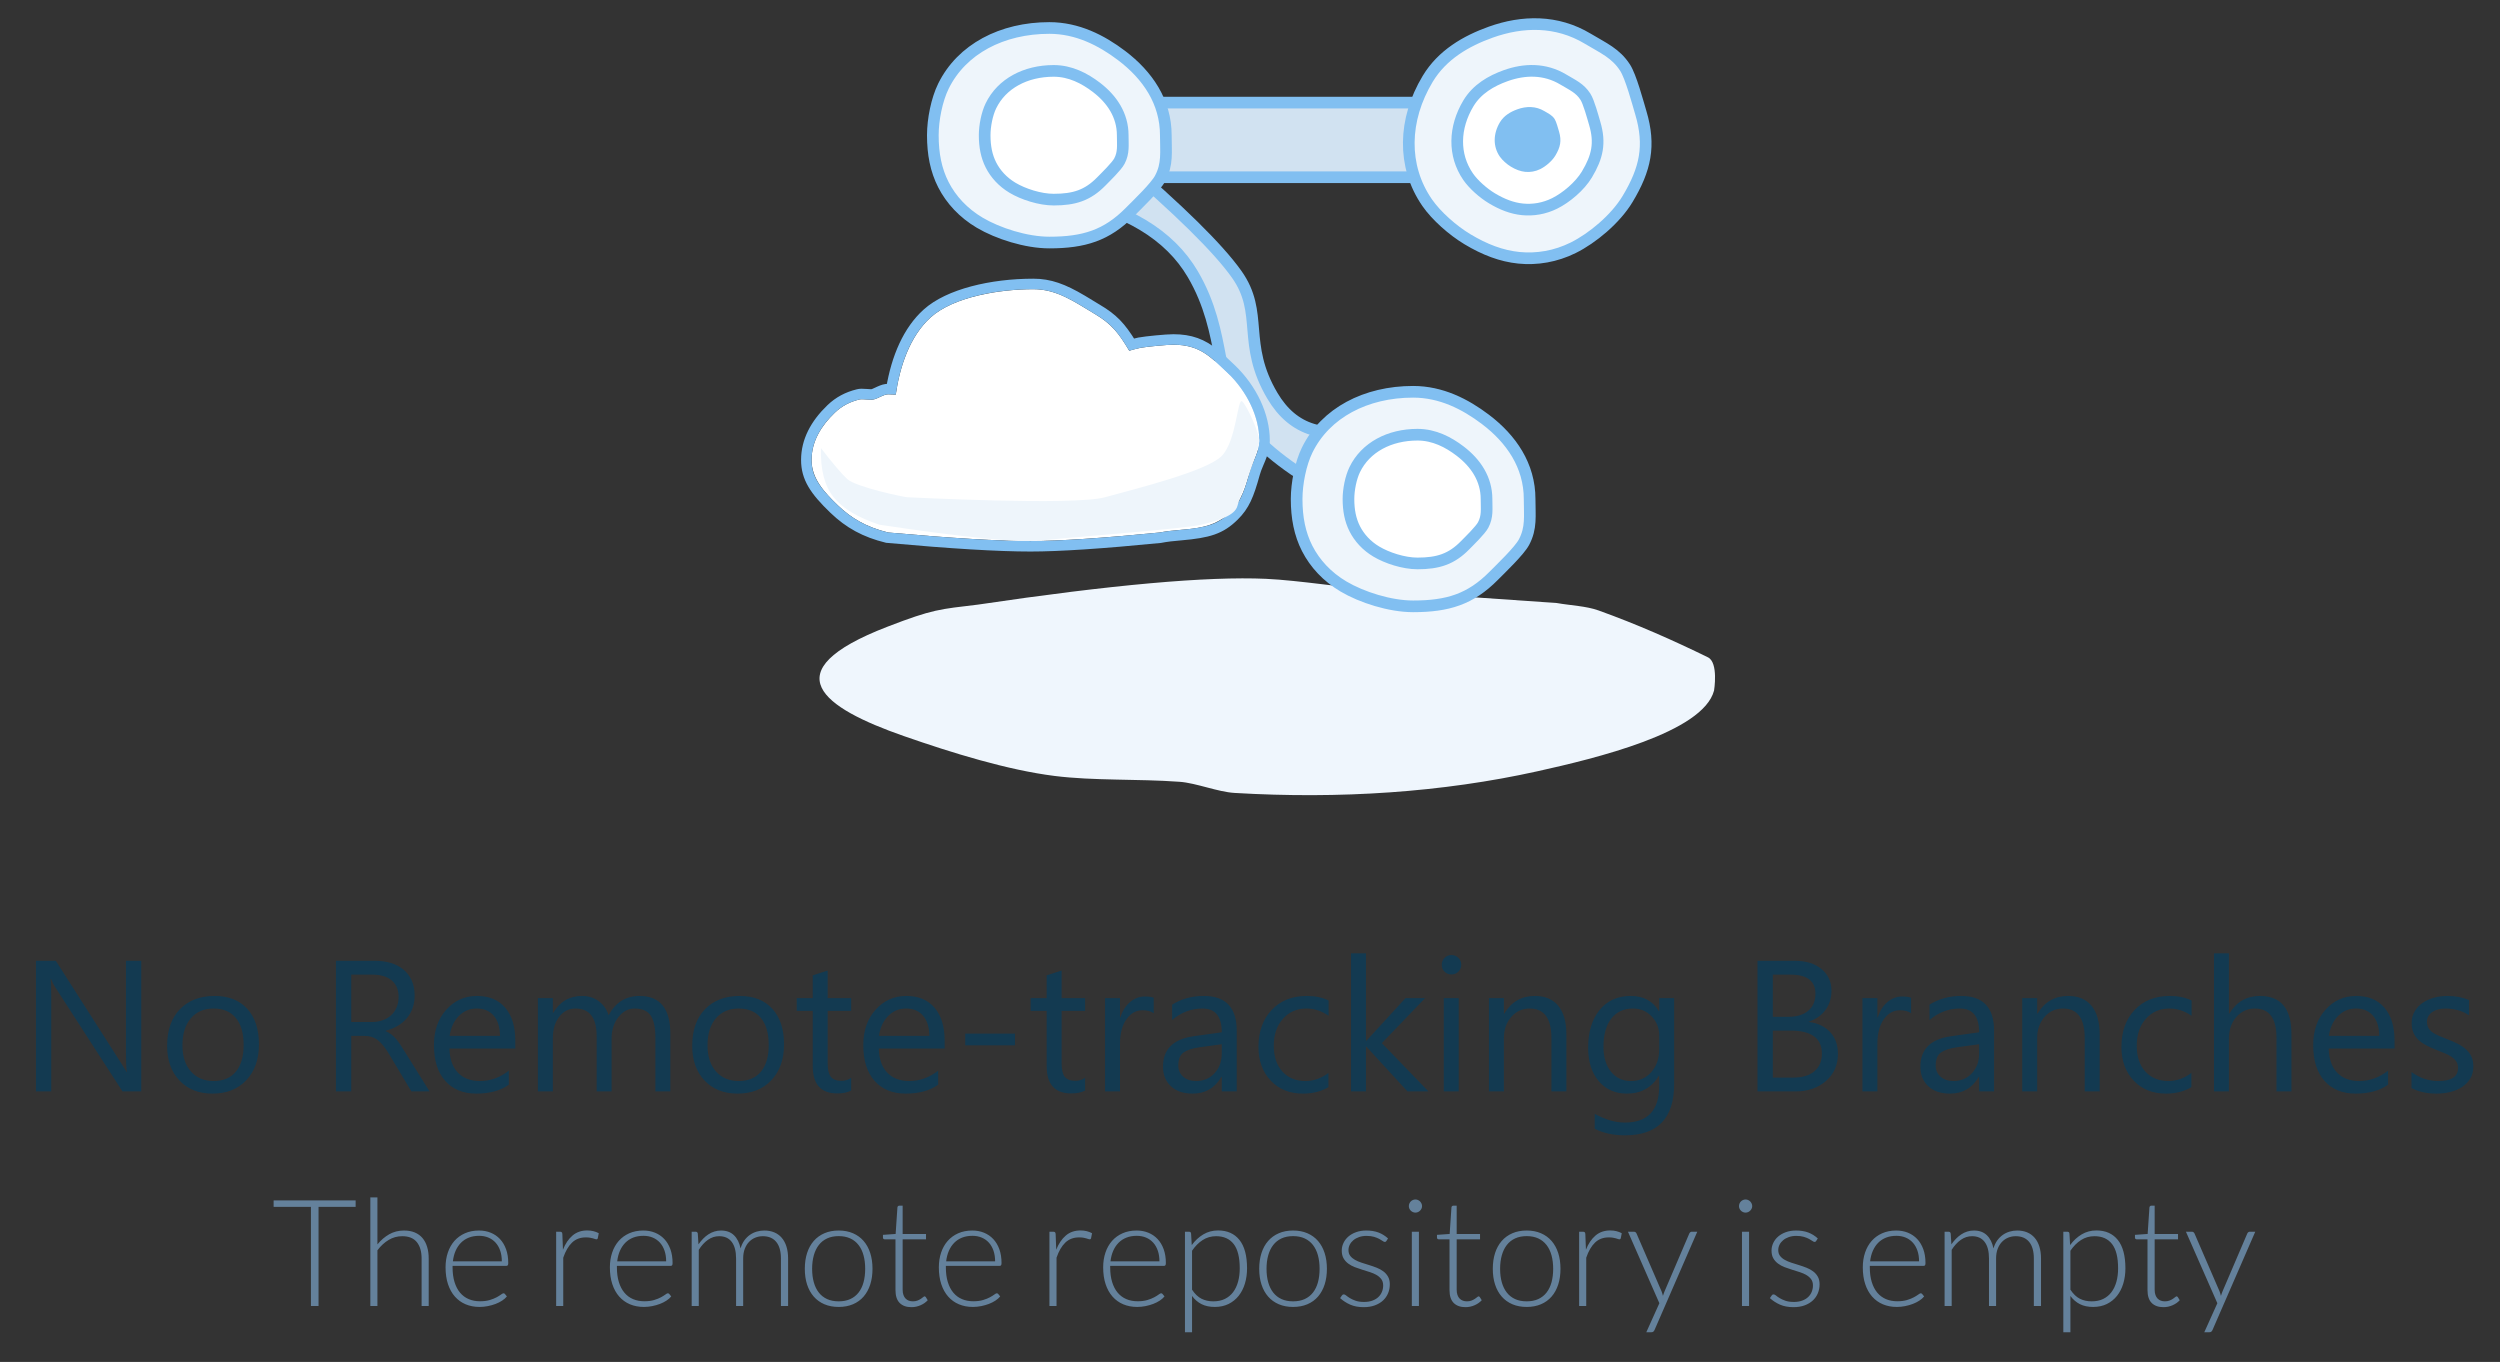 <svg xmlns="http://www.w3.org/2000/svg" width="268" height="146" viewBox="0 0 268 146" xmlns:xlink="http://www.w3.org/1999/xlink">
  <rect x="0" y="0" width="268" height="146" fill="#333333" stroke="none"/>
  <defs>
    <path id="a" d="M8.221,11.271 C8.472,11.271 8.683,11.28 9.026,11.302 C9.447,8.349 10.52,5.042 12.772,3.019 C15.25,0.777 20.294,0 23.771,0 C26.312,0 28.196,1.363 30.311,2.625 C32.203,3.741 32.945,4.74 34.055,6.599 C34.441,6.476 34.832,6.375 35.231,6.292 C35.943,6.159 38.087,5.953 38.774,5.953 C41.549,5.953 42.691,7.152 44.637,9.002 C46.585,10.891 48,13.556 48,16.246 C48,17.468 47.303,18.381 46.964,19.607 C46.558,21.075 46.111,22.686 44.907,23.885 C42.697,26.085 39.968,25.554 37.316,26.085 C31.134,26.695 26.516,27 23.463,27 C20.05,27 14.97,26.695 8.22,26.085 C5.833,25.501 4.229,24.531 2.81,23.169 C1.372,21.789 0,20.308 0,18.312 C0,16.316 1.04,14.633 2.478,13.252 C3.256,12.505 4.12,12.072 5.118,11.826 C5.489,11.735 6.229,11.903 6.63,11.826 C7.119,11.733 7.713,11.271 8.221,11.271 Z"/>
  </defs>
  <g fill="none" fill-rule="evenodd">
    <rect width="268" height="146"/>
    <g transform="translate(2 -4)">
      <g transform="translate(0 99)">
        <path fill="#133A51" d="M13.143,22 L11.131,22 L3.924,10.838 C3.742,10.558 3.592,10.265 3.475,9.959 L3.416,9.959 C3.468,10.258 3.494,10.9 3.494,11.883 L3.494,22 L1.854,22 L1.854,7.996 L3.982,7.996 L10.994,18.982 C11.287,19.438 11.476,19.751 11.561,19.92 L11.6,19.92 C11.535,19.516 11.502,18.829 11.502,17.859 L11.502,7.996 L13.143,7.996 L13.143,22 Z M20.779,22.234 C19.301,22.234 18.121,21.767 17.239,20.833 C16.357,19.899 15.916,18.66 15.916,17.117 C15.916,15.437 16.375,14.126 17.293,13.182 C18.211,12.238 19.451,11.766 21.014,11.766 C22.505,11.766 23.668,12.225 24.505,13.143 C25.341,14.061 25.76,15.333 25.76,16.961 C25.76,18.556 25.309,19.834 24.407,20.794 C23.506,21.754 22.296,22.234 20.779,22.234 Z M20.896,13.113 C19.868,13.113 19.054,13.463 18.455,14.163 C17.856,14.863 17.557,15.828 17.557,17.059 C17.557,18.243 17.859,19.178 18.465,19.861 C19.07,20.545 19.881,20.887 20.896,20.887 C21.932,20.887 22.728,20.551 23.284,19.881 C23.841,19.21 24.119,18.257 24.119,17.02 C24.119,15.77 23.841,14.806 23.284,14.129 C22.728,13.452 21.932,13.113 20.896,13.113 Z M44.051,22 L42.098,22 L39.754,18.074 C39.539,17.71 39.331,17.399 39.129,17.142 C38.927,16.884 38.72,16.674 38.509,16.512 C38.297,16.349 38.069,16.23 37.825,16.155 C37.581,16.08 37.306,16.043 37,16.043 L35.652,16.043 L35.652,22 L34.012,22 L34.012,7.996 L38.191,7.996 C38.803,7.996 39.368,8.073 39.886,8.226 C40.403,8.379 40.853,8.611 41.233,8.924 C41.614,9.236 41.912,9.625 42.127,10.091 C42.342,10.556 42.449,11.102 42.449,11.727 C42.449,12.215 42.376,12.662 42.229,13.069 C42.083,13.476 41.875,13.839 41.604,14.158 C41.334,14.477 41.009,14.749 40.628,14.974 C40.247,15.198 39.819,15.372 39.344,15.496 L39.344,15.535 C39.578,15.639 39.782,15.758 39.954,15.892 C40.127,16.025 40.291,16.183 40.447,16.365 C40.604,16.548 40.758,16.754 40.911,16.985 C41.064,17.216 41.235,17.485 41.424,17.791 L44.051,22 Z M35.652,9.48 L35.652,14.559 L37.879,14.559 C38.289,14.559 38.668,14.497 39.017,14.373 C39.365,14.249 39.666,14.072 39.92,13.841 C40.174,13.61 40.372,13.326 40.516,12.991 C40.659,12.656 40.73,12.28 40.73,11.863 C40.73,11.115 40.488,10.53 40.003,10.11 C39.518,9.69 38.816,9.48 37.898,9.48 L35.652,9.48 Z M53.24,17.4 L46.18,17.4 C46.206,18.514 46.505,19.373 47.078,19.979 C47.651,20.584 48.439,20.887 49.441,20.887 C50.568,20.887 51.603,20.516 52.547,19.773 L52.547,21.277 C51.668,21.915 50.506,22.234 49.061,22.234 C47.648,22.234 46.538,21.78 45.73,20.872 C44.923,19.964 44.52,18.686 44.52,17.039 C44.52,15.483 44.961,14.215 45.843,13.235 C46.725,12.256 47.82,11.766 49.129,11.766 C50.438,11.766 51.45,12.189 52.166,13.035 C52.882,13.882 53.24,15.057 53.24,16.561 L53.24,17.4 Z M51.6,16.043 C51.593,15.118 51.37,14.399 50.931,13.885 C50.491,13.37 49.881,13.113 49.1,13.113 C48.344,13.113 47.703,13.383 47.176,13.924 C46.648,14.464 46.323,15.171 46.199,16.043 L51.6,16.043 Z M69.861,22 L68.26,22 L68.26,16.258 C68.26,15.151 68.089,14.35 67.747,13.855 C67.405,13.361 66.831,13.113 66.023,13.113 C65.34,13.113 64.759,13.426 64.28,14.051 C63.802,14.676 63.562,15.424 63.562,16.297 L63.562,22 L61.961,22 L61.961,16.062 C61.961,14.096 61.202,13.113 59.686,13.113 C58.982,13.113 58.403,13.408 57.947,13.997 C57.492,14.586 57.264,15.353 57.264,16.297 L57.264,22 L55.662,22 L55.662,12 L57.264,12 L57.264,13.582 L57.303,13.582 C58.012,12.371 59.048,11.766 60.408,11.766 C61.092,11.766 61.687,11.956 62.195,12.337 C62.703,12.718 63.051,13.217 63.24,13.836 C63.982,12.456 65.089,11.766 66.561,11.766 C68.761,11.766 69.861,13.123 69.861,15.838 L69.861,22 Z M77.068,22.234 C75.59,22.234 74.41,21.767 73.528,20.833 C72.646,19.899 72.205,18.66 72.205,17.117 C72.205,15.437 72.664,14.126 73.582,13.182 C74.5,12.238 75.74,11.766 77.303,11.766 C78.794,11.766 79.957,12.225 80.794,13.143 C81.631,14.061 82.049,15.333 82.049,16.961 C82.049,18.556 81.598,19.834 80.696,20.794 C79.795,21.754 78.585,22.234 77.068,22.234 Z M77.186,13.113 C76.157,13.113 75.343,13.463 74.744,14.163 C74.145,14.863 73.846,15.828 73.846,17.059 C73.846,18.243 74.148,19.178 74.754,19.861 C75.359,20.545 76.17,20.887 77.186,20.887 C78.221,20.887 79.017,20.551 79.573,19.881 C80.13,19.21 80.408,18.257 80.408,17.02 C80.408,15.77 80.13,14.806 79.573,14.129 C79.017,13.452 78.221,13.113 77.186,13.113 Z M89.246,21.902 C88.868,22.111 88.37,22.215 87.752,22.215 C86.001,22.215 85.125,21.238 85.125,19.285 L85.125,13.367 L83.406,13.367 L83.406,12 L85.125,12 L85.125,9.559 L86.727,9.041 L86.727,12 L89.246,12 L89.246,13.367 L86.727,13.367 L86.727,19.002 C86.727,19.673 86.84,20.151 87.068,20.438 C87.296,20.724 87.674,20.867 88.201,20.867 C88.605,20.867 88.953,20.757 89.246,20.535 L89.246,21.902 Z M99.266,17.4 L92.205,17.4 C92.231,18.514 92.531,19.373 93.104,19.979 C93.676,20.584 94.464,20.887 95.467,20.887 C96.593,20.887 97.628,20.516 98.572,19.773 L98.572,21.277 C97.693,21.915 96.531,22.234 95.086,22.234 C93.673,22.234 92.563,21.78 91.756,20.872 C90.949,19.964 90.545,18.686 90.545,17.039 C90.545,15.483 90.986,14.215 91.868,13.235 C92.75,12.256 93.846,11.766 95.154,11.766 C96.463,11.766 97.475,12.189 98.191,13.035 C98.908,13.882 99.266,15.057 99.266,16.561 L99.266,17.4 Z M97.625,16.043 C97.618,15.118 97.396,14.399 96.956,13.885 C96.517,13.37 95.906,13.113 95.125,13.113 C94.37,13.113 93.729,13.383 93.201,13.924 C92.674,14.464 92.348,15.171 92.225,16.043 L97.625,16.043 Z M106.805,17.059 L101.473,17.059 L101.473,15.799 L106.805,15.799 L106.805,17.059 Z M114.324,21.902 C113.947,22.111 113.449,22.215 112.83,22.215 C111.079,22.215 110.203,21.238 110.203,19.285 L110.203,13.367 L108.484,13.367 L108.484,12 L110.203,12 L110.203,9.559 L111.805,9.041 L111.805,12 L114.324,12 L114.324,13.367 L111.805,13.367 L111.805,19.002 C111.805,19.673 111.919,20.151 112.146,20.438 C112.374,20.724 112.752,20.867 113.279,20.867 C113.683,20.867 114.031,20.757 114.324,20.535 L114.324,21.902 Z M121.678,13.621 C121.398,13.406 120.994,13.299 120.467,13.299 C119.783,13.299 119.212,13.621 118.753,14.266 C118.294,14.91 118.064,15.789 118.064,16.902 L118.064,22 L116.463,22 L116.463,12 L118.064,12 L118.064,14.061 L118.104,14.061 C118.331,13.357 118.68,12.809 119.148,12.415 C119.617,12.021 120.141,11.824 120.721,11.824 C121.137,11.824 121.456,11.87 121.678,11.961 L121.678,13.621 Z M130.574,22 L128.973,22 L128.973,20.438 L128.934,20.438 C128.237,21.635 127.212,22.234 125.857,22.234 C124.861,22.234 124.082,21.971 123.519,21.443 C122.955,20.916 122.674,20.216 122.674,19.344 C122.674,17.475 123.774,16.388 125.975,16.082 L128.973,15.662 C128.973,13.963 128.286,13.113 126.912,13.113 C125.708,13.113 124.62,13.523 123.65,14.344 L123.65,12.703 C124.633,12.078 125.766,11.766 127.049,11.766 C129.399,11.766 130.574,13.009 130.574,15.496 L130.574,22 Z M128.973,16.941 L126.561,17.273 C125.818,17.378 125.258,17.562 124.881,17.825 C124.503,18.089 124.314,18.556 124.314,19.227 C124.314,19.715 124.489,20.114 124.837,20.423 C125.185,20.732 125.649,20.887 126.229,20.887 C127.023,20.887 127.679,20.608 128.196,20.052 C128.714,19.495 128.973,18.79 128.973,17.938 L128.973,16.941 Z M140.408,21.541 C139.64,22.003 138.729,22.234 137.674,22.234 C136.248,22.234 135.097,21.771 134.222,20.843 C133.346,19.915 132.908,18.712 132.908,17.234 C132.908,15.587 133.38,14.264 134.324,13.265 C135.268,12.265 136.528,11.766 138.104,11.766 C138.982,11.766 139.757,11.928 140.428,12.254 L140.428,13.895 C139.686,13.374 138.891,13.113 138.045,13.113 C137.023,13.113 136.185,13.479 135.53,14.212 C134.876,14.944 134.549,15.906 134.549,17.098 C134.549,18.27 134.856,19.194 135.472,19.871 C136.087,20.548 136.912,20.887 137.947,20.887 C138.82,20.887 139.64,20.597 140.408,20.018 L140.408,21.541 Z M151.131,22 L148.885,22 L144.471,17.195 L144.432,17.195 L144.432,22 L142.83,22 L142.83,7.195 L144.432,7.195 L144.432,16.58 L144.471,16.58 L148.67,12 L150.77,12 L146.131,16.824 L151.131,22 Z M153.592,9.461 C153.305,9.461 153.061,9.363 152.859,9.168 C152.658,8.973 152.557,8.725 152.557,8.426 C152.557,8.126 152.658,7.877 152.859,7.679 C153.061,7.48 153.305,7.381 153.592,7.381 C153.885,7.381 154.134,7.48 154.339,7.679 C154.544,7.877 154.646,8.126 154.646,8.426 C154.646,8.712 154.544,8.956 154.339,9.158 C154.134,9.36 153.885,9.461 153.592,9.461 Z M154.373,22 L152.771,22 L152.771,12 L154.373,12 L154.373,22 Z M165.916,22 L164.314,22 L164.314,16.297 C164.314,14.174 163.54,13.113 161.99,13.113 C161.189,13.113 160.527,13.414 160.003,14.017 C159.479,14.619 159.217,15.379 159.217,16.297 L159.217,22 L157.615,22 L157.615,12 L159.217,12 L159.217,13.66 L159.256,13.66 C160.011,12.397 161.105,11.766 162.537,11.766 C163.631,11.766 164.467,12.119 165.047,12.825 C165.626,13.532 165.916,14.552 165.916,15.887 L165.916,22 Z M177.469,21.199 C177.469,24.871 175.711,26.707 172.195,26.707 C170.958,26.707 169.878,26.473 168.953,26.004 L168.953,24.402 C170.079,25.027 171.154,25.34 172.176,25.34 C174.637,25.34 175.867,24.031 175.867,21.414 L175.867,20.32 L175.828,20.32 C175.066,21.596 173.921,22.234 172.391,22.234 C171.147,22.234 170.146,21.79 169.388,20.901 C168.629,20.013 168.25,18.82 168.25,17.322 C168.25,15.623 168.659,14.272 169.476,13.27 C170.293,12.267 171.411,11.766 172.83,11.766 C174.178,11.766 175.177,12.306 175.828,13.387 L175.867,13.387 L175.867,12 L177.469,12 L177.469,21.199 Z M175.867,17.479 L175.867,16.004 C175.867,15.21 175.599,14.529 175.062,13.963 C174.524,13.396 173.855,13.113 173.055,13.113 C172.065,13.113 171.29,13.473 170.73,14.192 C170.171,14.912 169.891,15.919 169.891,17.215 C169.891,18.328 170.159,19.218 170.696,19.886 C171.233,20.553 171.945,20.887 172.83,20.887 C173.729,20.887 174.459,20.568 175.022,19.93 C175.586,19.292 175.867,18.475 175.867,17.479 Z M186.404,22 L186.404,7.996 L190.389,7.996 C191.6,7.996 192.56,8.292 193.27,8.885 C193.979,9.477 194.334,10.249 194.334,11.199 C194.334,11.993 194.119,12.684 193.689,13.27 C193.26,13.855 192.667,14.272 191.912,14.52 L191.912,14.559 C192.856,14.669 193.611,15.026 194.178,15.628 C194.744,16.23 195.027,17.013 195.027,17.977 C195.027,19.174 194.598,20.145 193.738,20.887 C192.879,21.629 191.795,22 190.486,22 L186.404,22 Z M188.045,9.48 L188.045,14.002 L189.725,14.002 C190.623,14.002 191.329,13.785 191.844,13.353 C192.358,12.92 192.615,12.309 192.615,11.521 C192.615,10.161 191.72,9.48 189.93,9.48 L188.045,9.48 Z M188.045,15.477 L188.045,20.516 L190.271,20.516 C191.235,20.516 191.982,20.288 192.513,19.832 C193.043,19.376 193.309,18.751 193.309,17.957 C193.309,16.303 192.182,15.477 189.93,15.477 L188.045,15.477 Z M202.869,13.621 C202.589,13.406 202.186,13.299 201.658,13.299 C200.975,13.299 200.403,13.621 199.944,14.266 C199.485,14.91 199.256,15.789 199.256,16.902 L199.256,22 L197.654,22 L197.654,12 L199.256,12 L199.256,14.061 L199.295,14.061 C199.523,13.357 199.871,12.809 200.34,12.415 C200.809,12.021 201.333,11.824 201.912,11.824 C202.329,11.824 202.648,11.87 202.869,11.961 L202.869,13.621 Z M211.766,22 L210.164,22 L210.164,20.438 L210.125,20.438 C209.428,21.635 208.403,22.234 207.049,22.234 C206.053,22.234 205.273,21.971 204.71,21.443 C204.147,20.916 203.865,20.216 203.865,19.344 C203.865,17.475 204.965,16.388 207.166,16.082 L210.164,15.662 C210.164,13.963 209.477,13.113 208.104,13.113 C206.899,13.113 205.812,13.523 204.842,14.344 L204.842,12.703 C205.825,12.078 206.958,11.766 208.24,11.766 C210.591,11.766 211.766,13.009 211.766,15.496 L211.766,22 Z M210.164,16.941 L207.752,17.273 C207.01,17.378 206.45,17.562 206.072,17.825 C205.695,18.089 205.506,18.556 205.506,19.227 C205.506,19.715 205.68,20.114 206.028,20.423 C206.377,20.732 206.84,20.887 207.42,20.887 C208.214,20.887 208.87,20.608 209.388,20.052 C209.905,19.495 210.164,18.79 210.164,17.938 L210.164,16.941 Z M223.084,22 L221.482,22 L221.482,16.297 C221.482,14.174 220.708,13.113 219.158,13.113 C218.357,13.113 217.695,13.414 217.171,14.017 C216.647,14.619 216.385,15.379 216.385,16.297 L216.385,22 L214.783,22 L214.783,12 L216.385,12 L216.385,13.66 L216.424,13.66 C217.179,12.397 218.273,11.766 219.705,11.766 C220.799,11.766 221.635,12.119 222.215,12.825 C222.794,13.532 223.084,14.552 223.084,15.887 L223.084,22 Z M232.918,21.541 C232.15,22.003 231.238,22.234 230.184,22.234 C228.758,22.234 227.607,21.771 226.731,20.843 C225.856,19.915 225.418,18.712 225.418,17.234 C225.418,15.587 225.89,14.264 226.834,13.265 C227.778,12.265 229.038,11.766 230.613,11.766 C231.492,11.766 232.267,11.928 232.938,12.254 L232.938,13.895 C232.195,13.374 231.401,13.113 230.555,13.113 C229.533,13.113 228.694,13.479 228.04,14.212 C227.386,14.944 227.059,15.906 227.059,17.098 C227.059,18.27 227.366,19.194 227.981,19.871 C228.597,20.548 229.422,20.887 230.457,20.887 C231.329,20.887 232.15,20.597 232.918,20.018 L232.918,21.541 Z M243.641,22 L242.039,22 L242.039,16.238 C242.039,14.155 241.264,13.113 239.715,13.113 C238.934,13.113 238.276,13.414 237.742,14.017 C237.208,14.619 236.941,15.392 236.941,16.336 L236.941,22 L235.34,22 L235.34,7.195 L236.941,7.195 L236.941,13.66 L236.98,13.66 C237.749,12.397 238.842,11.766 240.262,11.766 C242.514,11.766 243.641,13.123 243.641,15.838 L243.641,22 Z M254.695,17.4 L247.635,17.4 C247.661,18.514 247.96,19.373 248.533,19.979 C249.106,20.584 249.894,20.887 250.896,20.887 C252.023,20.887 253.058,20.516 254.002,19.773 L254.002,21.277 C253.123,21.915 251.961,22.234 250.516,22.234 C249.103,22.234 247.993,21.78 247.186,20.872 C246.378,19.964 245.975,18.686 245.975,17.039 C245.975,15.483 246.416,14.215 247.298,13.235 C248.18,12.256 249.275,11.766 250.584,11.766 C251.893,11.766 252.905,12.189 253.621,13.035 C254.337,13.882 254.695,15.057 254.695,16.561 L254.695,17.4 Z M253.055,16.043 C253.048,15.118 252.825,14.399 252.386,13.885 C251.946,13.37 251.336,13.113 250.555,13.113 C249.799,13.113 249.158,13.383 248.631,13.924 C248.104,14.464 247.778,15.171 247.654,16.043 L253.055,16.043 Z M256.512,21.639 L256.512,19.92 C257.384,20.564 258.344,20.887 259.393,20.887 C260.799,20.887 261.502,20.418 261.502,19.48 C261.502,19.214 261.442,18.987 261.321,18.802 C261.201,18.616 261.038,18.452 260.833,18.309 C260.628,18.165 260.387,18.037 260.11,17.923 C259.834,17.809 259.536,17.69 259.217,17.566 C258.774,17.391 258.385,17.213 258.05,17.034 C257.715,16.855 257.435,16.653 257.21,16.429 C256.985,16.204 256.816,15.949 256.702,15.662 C256.588,15.376 256.531,15.04 256.531,14.656 C256.531,14.187 256.639,13.772 256.854,13.411 C257.068,13.05 257.355,12.747 257.713,12.503 C258.071,12.259 258.479,12.075 258.938,11.951 C259.397,11.827 259.871,11.766 260.359,11.766 C261.225,11.766 262,11.915 262.684,12.215 L262.684,13.836 C261.948,13.354 261.102,13.113 260.145,13.113 C259.845,13.113 259.575,13.147 259.334,13.216 C259.093,13.284 258.886,13.38 258.714,13.504 C258.541,13.628 258.408,13.776 258.313,13.948 C258.219,14.121 258.172,14.311 258.172,14.52 C258.172,14.78 258.219,14.998 258.313,15.174 C258.408,15.35 258.546,15.506 258.729,15.643 C258.911,15.779 259.132,15.903 259.393,16.014 C259.653,16.124 259.949,16.245 260.281,16.375 C260.724,16.544 261.121,16.718 261.473,16.897 C261.824,17.076 262.124,17.278 262.371,17.503 C262.618,17.728 262.809,17.986 262.942,18.279 C263.076,18.572 263.143,18.921 263.143,19.324 C263.143,19.819 263.034,20.249 262.815,20.613 C262.597,20.978 262.306,21.281 261.941,21.521 C261.577,21.762 261.157,21.941 260.682,22.059 C260.206,22.176 259.708,22.234 259.188,22.234 C258.159,22.234 257.267,22.036 256.512,21.639 Z"/>
        <path fill="#64819B" d="M9.124,4.68 L9.124,5.376 L5.148,5.376 L5.148,16 L4.332,16 L4.332,5.376 L0.332,5.376 L0.332,4.68 L9.124,4.68 Z M10.7,16 L10.7,4.36 L11.46,4.36 L11.46,9.4 C11.828,8.947 12.248,8.585 12.72,8.316 C13.192,8.047 13.721,7.912 14.308,7.912 C14.745,7.912 15.131,7.981 15.464,8.12 C15.797,8.259 16.073,8.459 16.292,8.72 C16.511,8.981 16.676,9.296 16.788,9.664 C16.9,10.032 16.956,10.448 16.956,10.912 L16.956,16 L16.196,16 L16.196,10.912 C16.196,10.165 16.025,9.58 15.684,9.156 C15.343,8.732 14.82,8.52 14.116,8.52 C13.593,8.52 13.108,8.655 12.66,8.924 C12.212,9.193 11.812,9.563 11.46,10.032 L11.46,16 L10.7,16 Z M22.356,7.912 C22.804,7.912 23.219,7.989 23.6,8.144 C23.981,8.299 24.312,8.524 24.592,8.82 C24.872,9.116 25.091,9.48 25.248,9.912 C25.405,10.344 25.484,10.84 25.484,11.4 C25.484,11.517 25.467,11.597 25.432,11.64 C25.397,11.683 25.343,11.704 25.268,11.704 L19.516,11.704 L19.516,11.856 C19.516,12.453 19.585,12.979 19.724,13.432 C19.863,13.885 20.06,14.265 20.316,14.572 C20.572,14.879 20.881,15.109 21.244,15.264 C21.607,15.419 22.012,15.496 22.46,15.496 C22.86,15.496 23.207,15.452 23.5,15.364 C23.793,15.276 24.04,15.177 24.24,15.068 C24.44,14.959 24.599,14.86 24.716,14.772 C24.833,14.684 24.919,14.64 24.972,14.64 C25.041,14.64 25.095,14.667 25.132,14.72 L25.34,14.976 C25.212,15.136 25.043,15.285 24.832,15.424 C24.621,15.563 24.387,15.681 24.128,15.78 C23.869,15.879 23.592,15.957 23.296,16.016 C23,16.075 22.703,16.104 22.404,16.104 C21.86,16.104 21.364,16.009 20.916,15.82 C20.468,15.631 20.084,15.355 19.764,14.992 C19.444,14.629 19.197,14.185 19.024,13.66 C18.851,13.135 18.764,12.533 18.764,11.856 C18.764,11.285 18.845,10.759 19.008,10.276 C19.171,9.793 19.405,9.377 19.712,9.028 C20.019,8.679 20.395,8.405 20.84,8.208 C21.285,8.011 21.791,7.912 22.356,7.912 Z M22.364,8.48 C21.953,8.48 21.585,8.544 21.26,8.672 C20.935,8.8 20.653,8.984 20.416,9.224 C20.179,9.464 19.987,9.752 19.84,10.088 C19.693,10.424 19.596,10.8 19.548,11.216 L24.796,11.216 C24.796,10.789 24.737,10.407 24.62,10.068 C24.503,9.729 24.337,9.443 24.124,9.208 C23.911,8.973 23.655,8.793 23.356,8.668 C23.057,8.543 22.727,8.48 22.364,8.48 Z M30.62,16 L30.62,8.04 L31.02,8.04 C31.111,8.04 31.176,8.059 31.216,8.096 C31.256,8.133 31.279,8.197 31.284,8.288 L31.348,9.968 C31.604,9.323 31.945,8.817 32.372,8.452 C32.799,8.087 33.324,7.904 33.948,7.904 C34.188,7.904 34.409,7.929 34.612,7.98 C34.815,8.031 35.007,8.104 35.188,8.2 L35.084,8.728 C35.068,8.813 35.015,8.856 34.924,8.856 C34.892,8.856 34.847,8.845 34.788,8.824 C34.729,8.803 34.656,8.779 34.568,8.752 C34.48,8.725 34.372,8.701 34.244,8.68 C34.116,8.659 33.969,8.648 33.804,8.648 C33.201,8.648 32.707,8.835 32.32,9.208 C31.933,9.581 31.62,10.12 31.38,10.824 L31.38,16 L30.62,16 Z M39.972,7.912 C40.42,7.912 40.835,7.989 41.216,8.144 C41.597,8.299 41.928,8.524 42.208,8.82 C42.488,9.116 42.707,9.48 42.864,9.912 C43.021,10.344 43.1,10.84 43.1,11.4 C43.1,11.517 43.083,11.597 43.048,11.64 C43.013,11.683 42.959,11.704 42.884,11.704 L37.132,11.704 L37.132,11.856 C37.132,12.453 37.201,12.979 37.34,13.432 C37.479,13.885 37.676,14.265 37.932,14.572 C38.188,14.879 38.497,15.109 38.86,15.264 C39.223,15.419 39.628,15.496 40.076,15.496 C40.476,15.496 40.823,15.452 41.116,15.364 C41.409,15.276 41.656,15.177 41.856,15.068 C42.056,14.959 42.215,14.86 42.332,14.772 C42.449,14.684 42.535,14.64 42.588,14.64 C42.657,14.64 42.711,14.667 42.748,14.72 L42.956,14.976 C42.828,15.136 42.659,15.285 42.448,15.424 C42.237,15.563 42.003,15.681 41.744,15.78 C41.485,15.879 41.208,15.957 40.912,16.016 C40.616,16.075 40.319,16.104 40.02,16.104 C39.476,16.104 38.98,16.009 38.532,15.82 C38.084,15.631 37.7,15.355 37.38,14.992 C37.06,14.629 36.813,14.185 36.64,13.66 C36.467,13.135 36.38,12.533 36.38,11.856 C36.38,11.285 36.461,10.759 36.624,10.276 C36.787,9.793 37.021,9.377 37.328,9.028 C37.635,8.679 38.011,8.405 38.456,8.208 C38.901,8.011 39.407,7.912 39.972,7.912 Z M39.98,8.48 C39.569,8.48 39.201,8.544 38.876,8.672 C38.551,8.8 38.269,8.984 38.032,9.224 C37.795,9.464 37.603,9.752 37.456,10.088 C37.309,10.424 37.212,10.8 37.164,11.216 L42.412,11.216 C42.412,10.789 42.353,10.407 42.236,10.068 C42.119,9.729 41.953,9.443 41.74,9.208 C41.527,8.973 41.271,8.793 40.972,8.668 C40.673,8.543 40.343,8.48 39.98,8.48 Z M45.148,16 L45.148,8.04 L45.564,8.04 C45.703,8.04 45.783,8.107 45.804,8.24 L45.876,9.392 C46.031,9.173 46.196,8.973 46.372,8.792 C46.548,8.611 46.736,8.455 46.936,8.324 C47.136,8.193 47.349,8.092 47.576,8.02 C47.803,7.948 48.041,7.912 48.292,7.912 C48.873,7.912 49.337,8.081 49.684,8.42 C50.031,8.759 50.265,9.229 50.388,9.832 C50.484,9.501 50.619,9.216 50.792,8.976 C50.965,8.736 51.164,8.537 51.388,8.38 C51.612,8.223 51.856,8.105 52.12,8.028 C52.384,7.951 52.655,7.912 52.932,7.912 C53.327,7.912 53.681,7.977 53.996,8.108 C54.311,8.239 54.579,8.432 54.8,8.688 C55.021,8.944 55.191,9.259 55.308,9.632 C55.425,10.005 55.484,10.432 55.484,10.912 L55.484,16 L54.716,16 L54.716,10.912 C54.716,10.133 54.548,9.54 54.212,9.132 C53.876,8.724 53.396,8.52 52.772,8.52 C52.495,8.52 52.229,8.571 51.976,8.672 C51.723,8.773 51.499,8.924 51.304,9.124 C51.109,9.324 50.955,9.573 50.84,9.872 C50.725,10.171 50.668,10.517 50.668,10.912 L50.668,16 L49.908,16 L49.908,10.912 C49.908,10.139 49.753,9.547 49.444,9.136 C49.135,8.725 48.684,8.52 48.092,8.52 C47.66,8.52 47.26,8.649 46.892,8.908 C46.524,9.167 46.196,9.525 45.908,9.984 L45.908,16 L45.148,16 Z M60.908,7.912 C61.479,7.912 61.989,8.009 62.44,8.204 C62.891,8.399 63.271,8.675 63.58,9.032 C63.889,9.389 64.125,9.82 64.288,10.324 C64.451,10.828 64.532,11.392 64.532,12.016 C64.532,12.64 64.451,13.203 64.288,13.704 C64.125,14.205 63.889,14.635 63.58,14.992 C63.271,15.349 62.891,15.624 62.44,15.816 C61.989,16.008 61.479,16.104 60.908,16.104 C60.337,16.104 59.827,16.008 59.376,15.816 C58.925,15.624 58.544,15.349 58.232,14.992 C57.92,14.635 57.683,14.205 57.52,13.704 C57.357,13.203 57.276,12.64 57.276,12.016 C57.276,11.392 57.357,10.828 57.52,10.324 C57.683,9.82 57.92,9.389 58.232,9.032 C58.544,8.675 58.925,8.399 59.376,8.204 C59.827,8.009 60.337,7.912 60.908,7.912 Z M60.908,15.504 C61.383,15.504 61.797,15.423 62.152,15.26 C62.507,15.097 62.803,14.864 63.04,14.56 C63.277,14.256 63.455,13.889 63.572,13.46 C63.689,13.031 63.748,12.549 63.748,12.016 C63.748,11.488 63.689,11.008 63.572,10.576 C63.455,10.144 63.277,9.775 63.04,9.468 C62.803,9.161 62.507,8.925 62.152,8.76 C61.797,8.595 61.383,8.512 60.908,8.512 C60.433,8.512 60.019,8.595 59.664,8.76 C59.309,8.925 59.013,9.161 58.776,9.468 C58.539,9.775 58.36,10.144 58.24,10.576 C58.12,11.008 58.06,11.488 58.06,12.016 C58.06,12.549 58.12,13.031 58.24,13.46 C58.36,13.889 58.539,14.256 58.776,14.56 C59.013,14.864 59.309,15.097 59.664,15.26 C60.019,15.423 60.433,15.504 60.908,15.504 Z M68.708,16.128 C68.169,16.128 67.749,15.979 67.448,15.68 C67.147,15.381 66.996,14.92 66.996,14.296 L66.996,8.856 L65.852,8.856 C65.793,8.856 65.745,8.84 65.708,8.808 C65.671,8.776 65.652,8.731 65.652,8.672 L65.652,8.376 L67.012,8.28 L67.204,5.432 C67.209,5.384 67.229,5.341 67.264,5.304 C67.299,5.267 67.345,5.248 67.404,5.248 L67.764,5.248 L67.764,8.288 L70.268,8.288 L70.268,8.856 L67.764,8.856 L67.764,14.256 C67.764,14.475 67.792,14.663 67.848,14.82 C67.904,14.977 67.981,15.107 68.08,15.208 C68.179,15.309 68.295,15.384 68.428,15.432 C68.561,15.48 68.705,15.504 68.86,15.504 C69.052,15.504 69.217,15.476 69.356,15.42 C69.495,15.364 69.615,15.303 69.716,15.236 C69.817,15.169 69.9,15.108 69.964,15.052 C70.028,14.996 70.079,14.968 70.116,14.968 C70.159,14.968 70.201,14.995 70.244,15.048 L70.452,15.384 C70.249,15.608 69.992,15.788 69.68,15.924 C69.368,16.06 69.044,16.128 68.708,16.128 Z M75.236,7.912 C75.684,7.912 76.099,7.989 76.48,8.144 C76.861,8.299 77.192,8.524 77.472,8.82 C77.752,9.116 77.971,9.48 78.128,9.912 C78.285,10.344 78.364,10.84 78.364,11.4 C78.364,11.517 78.347,11.597 78.312,11.64 C78.277,11.683 78.223,11.704 78.148,11.704 L72.396,11.704 L72.396,11.856 C72.396,12.453 72.465,12.979 72.604,13.432 C72.743,13.885 72.94,14.265 73.196,14.572 C73.452,14.879 73.761,15.109 74.124,15.264 C74.487,15.419 74.892,15.496 75.34,15.496 C75.74,15.496 76.087,15.452 76.38,15.364 C76.673,15.276 76.92,15.177 77.12,15.068 C77.32,14.959 77.479,14.86 77.596,14.772 C77.713,14.684 77.799,14.64 77.852,14.64 C77.921,14.64 77.975,14.667 78.012,14.72 L78.22,14.976 C78.092,15.136 77.923,15.285 77.712,15.424 C77.501,15.563 77.267,15.681 77.008,15.78 C76.749,15.879 76.472,15.957 76.176,16.016 C75.88,16.075 75.583,16.104 75.284,16.104 C74.74,16.104 74.244,16.009 73.796,15.82 C73.348,15.631 72.964,15.355 72.644,14.992 C72.324,14.629 72.077,14.185 71.904,13.66 C71.731,13.135 71.644,12.533 71.644,11.856 C71.644,11.285 71.725,10.759 71.888,10.276 C72.051,9.793 72.285,9.377 72.592,9.028 C72.899,8.679 73.275,8.405 73.72,8.208 C74.165,8.011 74.671,7.912 75.236,7.912 Z M75.244,8.48 C74.833,8.48 74.465,8.544 74.14,8.672 C73.815,8.8 73.533,8.984 73.296,9.224 C73.059,9.464 72.867,9.752 72.72,10.088 C72.573,10.424 72.476,10.8 72.428,11.216 L77.676,11.216 C77.676,10.789 77.617,10.407 77.5,10.068 C77.383,9.729 77.217,9.443 77.004,9.208 C76.791,8.973 76.535,8.793 76.236,8.668 C75.937,8.543 75.607,8.48 75.244,8.48 Z M83.5,16 L83.5,8.04 L83.9,8.04 C83.991,8.04 84.056,8.059 84.096,8.096 C84.136,8.133 84.159,8.197 84.164,8.288 L84.228,9.968 C84.484,9.323 84.825,8.817 85.252,8.452 C85.679,8.087 86.204,7.904 86.828,7.904 C87.068,7.904 87.289,7.929 87.492,7.98 C87.695,8.031 87.887,8.104 88.068,8.2 L87.964,8.728 C87.948,8.813 87.895,8.856 87.804,8.856 C87.772,8.856 87.727,8.845 87.668,8.824 C87.609,8.803 87.536,8.779 87.448,8.752 C87.36,8.725 87.252,8.701 87.124,8.68 C86.996,8.659 86.849,8.648 86.684,8.648 C86.081,8.648 85.587,8.835 85.2,9.208 C84.813,9.581 84.5,10.12 84.26,10.824 L84.26,16 L83.5,16 Z M92.852,7.912 C93.3,7.912 93.715,7.989 94.096,8.144 C94.477,8.299 94.808,8.524 95.088,8.82 C95.368,9.116 95.587,9.48 95.744,9.912 C95.901,10.344 95.98,10.84 95.98,11.4 C95.98,11.517 95.963,11.597 95.928,11.64 C95.893,11.683 95.839,11.704 95.764,11.704 L90.012,11.704 L90.012,11.856 C90.012,12.453 90.081,12.979 90.22,13.432 C90.359,13.885 90.556,14.265 90.812,14.572 C91.068,14.879 91.377,15.109 91.74,15.264 C92.103,15.419 92.508,15.496 92.956,15.496 C93.356,15.496 93.703,15.452 93.996,15.364 C94.289,15.276 94.536,15.177 94.736,15.068 C94.936,14.959 95.095,14.86 95.212,14.772 C95.329,14.684 95.415,14.64 95.468,14.64 C95.537,14.64 95.591,14.667 95.628,14.72 L95.836,14.976 C95.708,15.136 95.539,15.285 95.328,15.424 C95.117,15.563 94.883,15.681 94.624,15.78 C94.365,15.879 94.088,15.957 93.792,16.016 C93.496,16.075 93.199,16.104 92.9,16.104 C92.356,16.104 91.86,16.009 91.412,15.82 C90.964,15.631 90.58,15.355 90.26,14.992 C89.94,14.629 89.693,14.185 89.52,13.66 C89.347,13.135 89.26,12.533 89.26,11.856 C89.26,11.285 89.341,10.759 89.504,10.276 C89.667,9.793 89.901,9.377 90.208,9.028 C90.515,8.679 90.891,8.405 91.336,8.208 C91.781,8.011 92.287,7.912 92.852,7.912 Z M92.86,8.48 C92.449,8.48 92.081,8.544 91.756,8.672 C91.431,8.8 91.149,8.984 90.912,9.224 C90.675,9.464 90.483,9.752 90.336,10.088 C90.189,10.424 90.092,10.8 90.044,11.216 L95.292,11.216 C95.292,10.789 95.233,10.407 95.116,10.068 C94.999,9.729 94.833,9.443 94.62,9.208 C94.407,8.973 94.151,8.793 93.852,8.668 C93.553,8.543 93.223,8.48 92.86,8.48 Z M98.028,18.816 L98.028,8.04 L98.444,8.04 C98.513,8.04 98.569,8.055 98.612,8.084 C98.655,8.113 98.679,8.165 98.684,8.24 L98.756,9.472 C99.108,8.992 99.52,8.611 99.992,8.328 C100.464,8.045 100.993,7.904 101.58,7.904 C102.561,7.904 103.324,8.243 103.868,8.92 C104.412,9.597 104.684,10.613 104.684,11.968 C104.684,12.549 104.608,13.092 104.456,13.596 C104.304,14.1 104.081,14.537 103.788,14.908 C103.495,15.279 103.133,15.571 102.704,15.784 C102.275,15.997 101.78,16.104 101.22,16.104 C100.676,16.104 100.207,16.005 99.812,15.808 C99.417,15.611 99.076,15.317 98.788,14.928 L98.788,18.816 L98.028,18.816 Z M101.364,8.52 C100.836,8.52 100.357,8.657 99.928,8.932 C99.499,9.207 99.119,9.589 98.788,10.08 L98.788,14.256 C99.092,14.715 99.429,15.037 99.8,15.224 C100.171,15.411 100.593,15.504 101.068,15.504 C101.537,15.504 101.948,15.419 102.3,15.248 C102.652,15.077 102.947,14.836 103.184,14.524 C103.421,14.212 103.6,13.839 103.72,13.404 C103.84,12.969 103.9,12.491 103.9,11.968 C103.9,10.784 103.683,9.913 103.248,9.356 C102.813,8.799 102.185,8.52 101.364,8.52 Z M109.62,7.912 C110.191,7.912 110.701,8.009 111.152,8.204 C111.603,8.399 111.983,8.675 112.292,9.032 C112.601,9.389 112.837,9.82 113,10.324 C113.163,10.828 113.244,11.392 113.244,12.016 C113.244,12.64 113.163,13.203 113,13.704 C112.837,14.205 112.601,14.635 112.292,14.992 C111.983,15.349 111.603,15.624 111.152,15.816 C110.701,16.008 110.191,16.104 109.62,16.104 C109.049,16.104 108.539,16.008 108.088,15.816 C107.637,15.624 107.256,15.349 106.944,14.992 C106.632,14.635 106.395,14.205 106.232,13.704 C106.069,13.203 105.988,12.64 105.988,12.016 C105.988,11.392 106.069,10.828 106.232,10.324 C106.395,9.82 106.632,9.389 106.944,9.032 C107.256,8.675 107.637,8.399 108.088,8.204 C108.539,8.009 109.049,7.912 109.62,7.912 Z M109.62,15.504 C110.095,15.504 110.509,15.423 110.864,15.26 C111.219,15.097 111.515,14.864 111.752,14.56 C111.989,14.256 112.167,13.889 112.284,13.46 C112.401,13.031 112.46,12.549 112.46,12.016 C112.46,11.488 112.401,11.008 112.284,10.576 C112.167,10.144 111.989,9.775 111.752,9.468 C111.515,9.161 111.219,8.925 110.864,8.76 C110.509,8.595 110.095,8.512 109.62,8.512 C109.145,8.512 108.731,8.595 108.376,8.76 C108.021,8.925 107.725,9.161 107.488,9.468 C107.251,9.775 107.072,10.144 106.952,10.576 C106.832,11.008 106.772,11.488 106.772,12.016 C106.772,12.549 106.832,13.031 106.952,13.46 C107.072,13.889 107.251,14.256 107.488,14.56 C107.725,14.864 108.021,15.097 108.376,15.26 C108.731,15.423 109.145,15.504 109.62,15.504 Z M119.628,9.024 C119.591,9.099 119.532,9.136 119.452,9.136 C119.393,9.136 119.317,9.103 119.224,9.036 C119.131,8.969 119.008,8.895 118.856,8.812 C118.704,8.729 118.517,8.655 118.296,8.588 C118.075,8.521 117.804,8.488 117.484,8.488 C117.196,8.488 116.933,8.529 116.696,8.612 C116.459,8.695 116.256,8.805 116.088,8.944 C115.92,9.083 115.789,9.244 115.696,9.428 C115.603,9.612 115.556,9.805 115.556,10.008 C115.556,10.259 115.62,10.467 115.748,10.632 C115.876,10.797 116.044,10.939 116.252,11.056 C116.46,11.173 116.696,11.275 116.96,11.36 C117.224,11.445 117.495,11.531 117.772,11.616 C118.049,11.701 118.32,11.796 118.584,11.9 C118.848,12.004 119.084,12.133 119.292,12.288 C119.5,12.443 119.668,12.632 119.796,12.856 C119.924,13.08 119.988,13.352 119.988,13.672 C119.988,14.019 119.925,14.341 119.8,14.64 C119.675,14.939 119.493,15.197 119.256,15.416 C119.019,15.635 118.727,15.808 118.38,15.936 C118.033,16.064 117.639,16.128 117.196,16.128 C116.636,16.128 116.153,16.039 115.748,15.86 C115.343,15.681 114.98,15.448 114.66,15.16 L114.844,14.888 C114.871,14.845 114.9,14.813 114.932,14.792 C114.964,14.771 115.009,14.76 115.068,14.76 C115.137,14.76 115.223,14.803 115.324,14.888 C115.425,14.973 115.557,15.065 115.72,15.164 C115.883,15.263 116.085,15.355 116.328,15.44 C116.571,15.525 116.871,15.568 117.228,15.568 C117.564,15.568 117.86,15.521 118.116,15.428 C118.372,15.335 118.585,15.208 118.756,15.048 C118.927,14.888 119.056,14.7 119.144,14.484 C119.232,14.268 119.276,14.04 119.276,13.8 C119.276,13.533 119.212,13.312 119.084,13.136 C118.956,12.96 118.788,12.811 118.58,12.688 C118.372,12.565 118.136,12.461 117.872,12.376 C117.608,12.291 117.336,12.205 117.056,12.12 C116.776,12.035 116.504,11.941 116.24,11.84 C115.976,11.739 115.74,11.611 115.532,11.456 C115.324,11.301 115.156,11.113 115.028,10.892 C114.9,10.671 114.836,10.395 114.836,10.064 C114.836,9.781 114.897,9.509 115.02,9.248 C115.143,8.987 115.317,8.757 115.544,8.56 C115.771,8.363 116.047,8.205 116.372,8.088 C116.697,7.971 117.063,7.912 117.468,7.912 C117.953,7.912 118.384,7.981 118.76,8.12 C119.136,8.259 119.481,8.472 119.796,8.76 L119.628,9.024 Z M123.108,8.04 L123.108,16 L122.348,16 L122.348,8.04 L123.108,8.04 Z M123.444,5.296 C123.444,5.392 123.424,5.481 123.384,5.564 C123.344,5.647 123.292,5.72 123.228,5.784 C123.164,5.848 123.089,5.899 123.004,5.936 C122.919,5.973 122.828,5.992 122.732,5.992 C122.636,5.992 122.545,5.973 122.46,5.936 C122.375,5.899 122.3,5.848 122.236,5.784 C122.172,5.72 122.121,5.647 122.084,5.564 C122.047,5.481 122.028,5.392 122.028,5.296 C122.028,5.2 122.047,5.108 122.084,5.02 C122.121,4.932 122.172,4.856 122.236,4.792 C122.3,4.728 122.375,4.677 122.46,4.64 C122.545,4.603 122.636,4.584 122.732,4.584 C122.828,4.584 122.919,4.603 123.004,4.64 C123.089,4.677 123.164,4.728 123.228,4.792 C123.292,4.856 123.344,4.932 123.384,5.02 C123.424,5.108 123.444,5.2 123.444,5.296 Z M128.1,16.128 C127.561,16.128 127.141,15.979 126.84,15.68 C126.539,15.381 126.388,14.92 126.388,14.296 L126.388,8.856 L125.244,8.856 C125.185,8.856 125.137,8.84 125.1,8.808 C125.063,8.776 125.044,8.731 125.044,8.672 L125.044,8.376 L126.404,8.28 L126.596,5.432 C126.601,5.384 126.621,5.341 126.656,5.304 C126.691,5.267 126.737,5.248 126.796,5.248 L127.156,5.248 L127.156,8.288 L129.66,8.288 L129.66,8.856 L127.156,8.856 L127.156,14.256 C127.156,14.475 127.184,14.663 127.24,14.82 C127.296,14.977 127.373,15.107 127.472,15.208 C127.571,15.309 127.687,15.384 127.82,15.432 C127.953,15.48 128.097,15.504 128.252,15.504 C128.444,15.504 128.609,15.476 128.748,15.42 C128.887,15.364 129.007,15.303 129.108,15.236 C129.209,15.169 129.292,15.108 129.356,15.052 C129.42,14.996 129.471,14.968 129.508,14.968 C129.551,14.968 129.593,14.995 129.636,15.048 L129.844,15.384 C129.641,15.608 129.384,15.788 129.072,15.924 C128.76,16.06 128.436,16.128 128.1,16.128 Z M134.66,7.912 C135.231,7.912 135.741,8.009 136.192,8.204 C136.643,8.399 137.023,8.675 137.332,9.032 C137.641,9.389 137.877,9.82 138.04,10.324 C138.203,10.828 138.284,11.392 138.284,12.016 C138.284,12.64 138.203,13.203 138.04,13.704 C137.877,14.205 137.641,14.635 137.332,14.992 C137.023,15.349 136.643,15.624 136.192,15.816 C135.741,16.008 135.231,16.104 134.66,16.104 C134.089,16.104 133.579,16.008 133.128,15.816 C132.677,15.624 132.296,15.349 131.984,14.992 C131.672,14.635 131.435,14.205 131.272,13.704 C131.109,13.203 131.028,12.64 131.028,12.016 C131.028,11.392 131.109,10.828 131.272,10.324 C131.435,9.82 131.672,9.389 131.984,9.032 C132.296,8.675 132.677,8.399 133.128,8.204 C133.579,8.009 134.089,7.912 134.66,7.912 Z M134.66,15.504 C135.135,15.504 135.549,15.423 135.904,15.26 C136.259,15.097 136.555,14.864 136.792,14.56 C137.029,14.256 137.207,13.889 137.324,13.46 C137.441,13.031 137.5,12.549 137.5,12.016 C137.5,11.488 137.441,11.008 137.324,10.576 C137.207,10.144 137.029,9.775 136.792,9.468 C136.555,9.161 136.259,8.925 135.904,8.76 C135.549,8.595 135.135,8.512 134.66,8.512 C134.185,8.512 133.771,8.595 133.416,8.76 C133.061,8.925 132.765,9.161 132.528,9.468 C132.291,9.775 132.112,10.144 131.992,10.576 C131.872,11.008 131.812,11.488 131.812,12.016 C131.812,12.549 131.872,13.031 131.992,13.46 C132.112,13.889 132.291,14.256 132.528,14.56 C132.765,14.864 133.061,15.097 133.416,15.26 C133.771,15.423 134.185,15.504 134.66,15.504 Z M140.284,16 L140.284,8.04 L140.684,8.04 C140.775,8.04 140.84,8.059 140.88,8.096 C140.92,8.133 140.943,8.197 140.948,8.288 L141.012,9.968 C141.268,9.323 141.609,8.817 142.036,8.452 C142.463,8.087 142.988,7.904 143.612,7.904 C143.852,7.904 144.073,7.929 144.276,7.98 C144.479,8.031 144.671,8.104 144.852,8.2 L144.748,8.728 C144.732,8.813 144.679,8.856 144.588,8.856 C144.556,8.856 144.511,8.845 144.452,8.824 C144.393,8.803 144.32,8.779 144.232,8.752 C144.144,8.725 144.036,8.701 143.908,8.68 C143.78,8.659 143.633,8.648 143.468,8.648 C142.865,8.648 142.371,8.835 141.984,9.208 C141.597,9.581 141.284,10.12 141.044,10.824 L141.044,16 L140.284,16 Z M148.372,18.56 C148.34,18.635 148.299,18.696 148.248,18.744 C148.197,18.792 148.124,18.816 148.028,18.816 L147.484,18.816 L148.884,15.704 L145.516,8.04 L146.148,8.04 C146.228,8.04 146.291,8.06 146.336,8.1 C146.381,8.14 146.415,8.184 146.436,8.232 L149.116,14.424 C149.148,14.504 149.176,14.585 149.2,14.668 C149.224,14.751 149.247,14.835 149.268,14.92 C149.295,14.835 149.323,14.751 149.352,14.668 C149.381,14.585 149.412,14.504 149.444,14.424 L152.092,8.232 C152.119,8.173 152.156,8.127 152.204,8.092 C152.252,8.057 152.305,8.04 152.364,8.04 L152.948,8.04 L148.372,18.56 Z M158.5,8.04 L158.5,16 L157.74,16 L157.74,8.04 L158.5,8.04 Z M158.836,5.296 C158.836,5.392 158.816,5.481 158.776,5.564 C158.736,5.647 158.684,5.72 158.62,5.784 C158.556,5.848 158.481,5.899 158.396,5.936 C158.311,5.973 158.22,5.992 158.124,5.992 C158.028,5.992 157.937,5.973 157.852,5.936 C157.767,5.899 157.692,5.848 157.628,5.784 C157.564,5.72 157.513,5.647 157.476,5.564 C157.439,5.481 157.42,5.392 157.42,5.296 C157.42,5.2 157.439,5.108 157.476,5.02 C157.513,4.932 157.564,4.856 157.628,4.792 C157.692,4.728 157.767,4.677 157.852,4.64 C157.937,4.603 158.028,4.584 158.124,4.584 C158.22,4.584 158.311,4.603 158.396,4.64 C158.481,4.677 158.556,4.728 158.62,4.792 C158.684,4.856 158.736,4.932 158.776,5.02 C158.816,5.108 158.836,5.2 158.836,5.296 Z M165.7,9.024 C165.663,9.099 165.604,9.136 165.524,9.136 C165.465,9.136 165.389,9.103 165.296,9.036 C165.203,8.969 165.08,8.895 164.928,8.812 C164.776,8.729 164.589,8.655 164.368,8.588 C164.147,8.521 163.876,8.488 163.556,8.488 C163.268,8.488 163.005,8.529 162.768,8.612 C162.531,8.695 162.328,8.805 162.16,8.944 C161.992,9.083 161.861,9.244 161.768,9.428 C161.675,9.612 161.628,9.805 161.628,10.008 C161.628,10.259 161.692,10.467 161.82,10.632 C161.948,10.797 162.116,10.939 162.324,11.056 C162.532,11.173 162.768,11.275 163.032,11.36 C163.296,11.445 163.567,11.531 163.844,11.616 C164.121,11.701 164.392,11.796 164.656,11.9 C164.92,12.004 165.156,12.133 165.364,12.288 C165.572,12.443 165.74,12.632 165.868,12.856 C165.996,13.08 166.06,13.352 166.06,13.672 C166.06,14.019 165.997,14.341 165.872,14.64 C165.747,14.939 165.565,15.197 165.328,15.416 C165.091,15.635 164.799,15.808 164.452,15.936 C164.105,16.064 163.711,16.128 163.268,16.128 C162.708,16.128 162.225,16.039 161.82,15.86 C161.415,15.681 161.052,15.448 160.732,15.16 L160.916,14.888 C160.943,14.845 160.972,14.813 161.004,14.792 C161.036,14.771 161.081,14.76 161.14,14.76 C161.209,14.76 161.295,14.803 161.396,14.888 C161.497,14.973 161.629,15.065 161.792,15.164 C161.955,15.263 162.157,15.355 162.4,15.44 C162.643,15.525 162.943,15.568 163.3,15.568 C163.636,15.568 163.932,15.521 164.188,15.428 C164.444,15.335 164.657,15.208 164.828,15.048 C164.999,14.888 165.128,14.7 165.216,14.484 C165.304,14.268 165.348,14.04 165.348,13.8 C165.348,13.533 165.284,13.312 165.156,13.136 C165.028,12.96 164.86,12.811 164.652,12.688 C164.444,12.565 164.208,12.461 163.944,12.376 C163.68,12.291 163.408,12.205 163.128,12.12 C162.848,12.035 162.576,11.941 162.312,11.84 C162.048,11.739 161.812,11.611 161.604,11.456 C161.396,11.301 161.228,11.113 161.1,10.892 C160.972,10.671 160.908,10.395 160.908,10.064 C160.908,9.781 160.969,9.509 161.092,9.248 C161.215,8.987 161.389,8.757 161.616,8.56 C161.843,8.363 162.119,8.205 162.444,8.088 C162.769,7.971 163.135,7.912 163.54,7.912 C164.025,7.912 164.456,7.981 164.832,8.12 C165.208,8.259 165.553,8.472 165.868,8.76 L165.7,9.024 Z M174.284,7.912 C174.732,7.912 175.147,7.989 175.528,8.144 C175.909,8.299 176.24,8.524 176.52,8.82 C176.8,9.116 177.019,9.48 177.176,9.912 C177.333,10.344 177.412,10.84 177.412,11.4 C177.412,11.517 177.395,11.597 177.36,11.64 C177.325,11.683 177.271,11.704 177.196,11.704 L171.444,11.704 L171.444,11.856 C171.444,12.453 171.513,12.979 171.652,13.432 C171.791,13.885 171.988,14.265 172.244,14.572 C172.5,14.879 172.809,15.109 173.172,15.264 C173.535,15.419 173.94,15.496 174.388,15.496 C174.788,15.496 175.135,15.452 175.428,15.364 C175.721,15.276 175.968,15.177 176.168,15.068 C176.368,14.959 176.527,14.86 176.644,14.772 C176.761,14.684 176.847,14.64 176.9,14.64 C176.969,14.64 177.023,14.667 177.06,14.72 L177.268,14.976 C177.14,15.136 176.971,15.285 176.76,15.424 C176.549,15.563 176.315,15.681 176.056,15.78 C175.797,15.879 175.52,15.957 175.224,16.016 C174.928,16.075 174.631,16.104 174.332,16.104 C173.788,16.104 173.292,16.009 172.844,15.82 C172.396,15.631 172.012,15.355 171.692,14.992 C171.372,14.629 171.125,14.185 170.952,13.66 C170.779,13.135 170.692,12.533 170.692,11.856 C170.692,11.285 170.773,10.759 170.936,10.276 C171.099,9.793 171.333,9.377 171.64,9.028 C171.947,8.679 172.323,8.405 172.768,8.208 C173.213,8.011 173.719,7.912 174.284,7.912 Z M174.292,8.48 C173.881,8.48 173.513,8.544 173.188,8.672 C172.863,8.8 172.581,8.984 172.344,9.224 C172.107,9.464 171.915,9.752 171.768,10.088 C171.621,10.424 171.524,10.8 171.476,11.216 L176.724,11.216 C176.724,10.789 176.665,10.407 176.548,10.068 C176.431,9.729 176.265,9.443 176.052,9.208 C175.839,8.973 175.583,8.793 175.284,8.668 C174.985,8.543 174.655,8.48 174.292,8.48 Z M179.46,16 L179.46,8.04 L179.876,8.04 C180.015,8.04 180.095,8.107 180.116,8.24 L180.188,9.392 C180.343,9.173 180.508,8.973 180.684,8.792 C180.86,8.611 181.048,8.455 181.248,8.324 C181.448,8.193 181.661,8.092 181.888,8.02 C182.115,7.948 182.353,7.912 182.604,7.912 C183.185,7.912 183.649,8.081 183.996,8.42 C184.343,8.759 184.577,9.229 184.7,9.832 C184.796,9.501 184.931,9.216 185.104,8.976 C185.277,8.736 185.476,8.537 185.7,8.38 C185.924,8.223 186.168,8.105 186.432,8.028 C186.696,7.951 186.967,7.912 187.244,7.912 C187.639,7.912 187.993,7.977 188.308,8.108 C188.623,8.239 188.891,8.432 189.112,8.688 C189.333,8.944 189.503,9.259 189.62,9.632 C189.737,10.005 189.796,10.432 189.796,10.912 L189.796,16 L189.028,16 L189.028,10.912 C189.028,10.133 188.86,9.54 188.524,9.132 C188.188,8.724 187.708,8.52 187.084,8.52 C186.807,8.52 186.541,8.571 186.288,8.672 C186.035,8.773 185.811,8.924 185.616,9.124 C185.421,9.324 185.267,9.573 185.152,9.872 C185.037,10.171 184.98,10.517 184.98,10.912 L184.98,16 L184.22,16 L184.22,10.912 C184.22,10.139 184.065,9.547 183.756,9.136 C183.447,8.725 182.996,8.52 182.404,8.52 C181.972,8.52 181.572,8.649 181.204,8.908 C180.836,9.167 180.508,9.525 180.22,9.984 L180.22,16 L179.46,16 Z M192.188,18.816 L192.188,8.04 L192.604,8.04 C192.673,8.04 192.729,8.055 192.772,8.084 C192.815,8.113 192.839,8.165 192.844,8.24 L192.916,9.472 C193.268,8.992 193.68,8.611 194.152,8.328 C194.624,8.045 195.153,7.904 195.74,7.904 C196.721,7.904 197.484,8.243 198.028,8.92 C198.572,9.597 198.844,10.613 198.844,11.968 C198.844,12.549 198.768,13.092 198.616,13.596 C198.464,14.1 198.241,14.537 197.948,14.908 C197.655,15.279 197.293,15.571 196.864,15.784 C196.435,15.997 195.94,16.104 195.38,16.104 C194.836,16.104 194.367,16.005 193.972,15.808 C193.577,15.611 193.236,15.317 192.948,14.928 L192.948,18.816 L192.188,18.816 Z M195.524,8.52 C194.996,8.52 194.517,8.657 194.088,8.932 C193.659,9.207 193.279,9.589 192.948,10.08 L192.948,14.256 C193.252,14.715 193.589,15.037 193.96,15.224 C194.331,15.411 194.753,15.504 195.228,15.504 C195.697,15.504 196.108,15.419 196.46,15.248 C196.812,15.077 197.107,14.836 197.344,14.524 C197.581,14.212 197.76,13.839 197.88,13.404 C198,12.969 198.06,12.491 198.06,11.968 C198.06,10.784 197.843,9.913 197.408,9.356 C196.973,8.799 196.345,8.52 195.524,8.52 Z M202.924,16.128 C202.385,16.128 201.965,15.979 201.664,15.68 C201.363,15.381 201.212,14.92 201.212,14.296 L201.212,8.856 L200.068,8.856 C200.009,8.856 199.961,8.84 199.924,8.808 C199.887,8.776 199.868,8.731 199.868,8.672 L199.868,8.376 L201.228,8.28 L201.42,5.432 C201.425,5.384 201.445,5.341 201.48,5.304 C201.515,5.267 201.561,5.248 201.62,5.248 L201.98,5.248 L201.98,8.288 L204.484,8.288 L204.484,8.856 L201.98,8.856 L201.98,14.256 C201.98,14.475 202.008,14.663 202.064,14.82 C202.12,14.977 202.197,15.107 202.296,15.208 C202.395,15.309 202.511,15.384 202.644,15.432 C202.777,15.48 202.921,15.504 203.076,15.504 C203.268,15.504 203.433,15.476 203.572,15.42 C203.711,15.364 203.831,15.303 203.932,15.236 C204.033,15.169 204.116,15.108 204.18,15.052 C204.244,14.996 204.295,14.968 204.332,14.968 C204.375,14.968 204.417,14.995 204.46,15.048 L204.668,15.384 C204.465,15.608 204.208,15.788 203.896,15.924 C203.584,16.06 203.26,16.128 202.924,16.128 Z M208.188,18.56 C208.156,18.635 208.115,18.696 208.064,18.744 C208.013,18.792 207.94,18.816 207.844,18.816 L207.3,18.816 L208.7,15.704 L205.332,8.04 L205.964,8.04 C206.044,8.04 206.107,8.06 206.152,8.1 C206.197,8.14 206.231,8.184 206.252,8.232 L208.932,14.424 C208.964,14.504 208.992,14.585 209.016,14.668 C209.04,14.751 209.063,14.835 209.084,14.92 C209.111,14.835 209.139,14.751 209.168,14.668 C209.197,14.585 209.228,14.504 209.26,14.424 L211.908,8.232 C211.935,8.173 211.972,8.127 212.02,8.092 C212.068,8.057 212.121,8.04 212.18,8.04 L212.764,8.04 L208.188,18.56 Z" transform="translate(27 29)"/>
      </g>
      <g transform="translate(85)">
        <path fill="#EFF6FD" fill-rule="nonzero" d="M17.827,68.816 C13.72,69.316 13.053,69.283 8.114,71.191 C-4.34,76.001 1.228,79.884 9.879,82.902 C15.109,84.727 21.013,86.546 26.031,87.179 C30.257,87.712 34.906,87.479 39.456,87.808 C41.243,87.938 43.539,88.894 45.343,89.002 C56.624,89.674 67.625,88.942 77.816,86.68 C84.004,85.307 95.567,82.535 96.747,78.025 C96.748,78.021 97.239,75.028 96.091,74.465 C92.382,72.646 88.495,70.924 84.352,69.436 C83.033,68.963 81.372,68.908 79.882,68.644 C71.635,68.08 65.41,67.641 61.206,67.328 C57.384,67.042 52.231,66.209 48.714,66.05 C42.434,65.767 32.139,66.689 17.827,68.816 Z"/>
        <g transform="translate(13)">
          <rect width="42" height="8" x="18" y="15" fill="#D1E2F1" stroke="#81BFF1" stroke-width="1.25"/>
          <path fill="#D1E2F1" stroke="#81BFF1" stroke-width="1.25" d="M14,25.036 C20.768,26.381 25.392,29.169 27.873,33.401 C31.594,39.748 30.207,45.661 33.422,49.619 C35.565,52.258 38.812,54.718 43.162,57 L47,49.619 C42.156,51.246 38.624,50.185 36.405,46.434 C33.075,40.808 35.532,37.572 32.57,33.401 C30.595,30.62 26.4,26.487 19.982,21 L14,25.036 Z"/>
          <g stroke="#81BFF1" stroke-width="1.25" transform="translate(39 46)">
            <path fill="#EEF5FB" d="M12.488,23 C16.207,23 18.64,22.235 21.113,19.739 C21.918,18.927 23.875,17.059 24.373,16.121 C25.184,14.596 24.976,13.312 24.976,11.5 C24.976,7.916 23.019,5.06 20.229,2.951 C18.074,1.322 15.494,0 12.488,0 C7.421,0 3.09,2.25 1.132,6.243 C0.425,7.685 0,9.815 0,11.5 C0,13.499 0.334,15.235 1.132,16.798 C1.957,18.413 3.274,19.838 5.03,20.877 C6.975,22.028 10.004,23 12.488,23 Z"/>
            <path fill="#FFFFFF" d="M12.956,18.4 C15.16,18.4 16.602,17.941 18.067,16.444 C18.544,15.956 19.704,14.835 19.999,14.273 C20.48,13.358 20.356,12.587 20.356,11.5 C20.356,9.35 19.196,7.636 17.543,6.37 C16.266,5.393 14.737,4.6 12.956,4.6 C9.953,4.6 7.387,5.95 6.226,8.346 C5.807,9.211 5.556,10.489 5.556,11.5 C5.556,12.699 5.753,13.741 6.226,14.679 C6.715,15.648 7.496,16.503 8.537,17.126 C9.689,17.817 11.484,18.4 12.956,18.4 Z"/>
          </g>
          <g transform="rotate(-59 43.802 -29.571)">
            <path fill="#EEF5FB" stroke="#81BFF1" stroke-width="1.25" d="M12.536,25 C16.269,25 18.711,24.168 21.194,21.456 C22.002,20.573 23.966,18.542 24.467,17.523 C25.28,15.865 25.071,14.47 25.071,12.5 C25.071,8.605 23.107,5.5 20.306,3.207 C18.143,1.437 15.553,0 12.536,0 C7.449,0 3.102,2.446 1.136,6.786 C0.427,8.354 0,10.668 0,12.5 C0,14.673 0.335,16.56 1.136,18.259 C1.964,20.014 3.287,21.563 5.05,22.693 C7.002,23.944 10.042,25 12.536,25 Z"/>
            <path fill="#FFFFFF" stroke="#81BFF1" stroke-width="1.25" d="M12.541,19.907 C14.753,19.907 16.2,19.414 17.671,17.807 C18.15,17.284 19.314,16.081 19.611,15.476 C20.093,14.494 19.969,13.667 19.969,12.5 C19.969,10.192 18.805,8.352 17.145,6.993 C15.863,5.944 14.328,5.093 12.541,5.093 C9.527,5.093 6.95,6.542 5.785,9.114 C5.365,10.043 5.112,11.415 5.112,12.5 C5.112,13.787 5.311,14.906 5.785,15.913 C6.276,16.953 7.06,17.871 8.104,18.54 C9.261,19.282 11.063,19.907 12.541,19.907 Z"/>
            <path fill="#81BFF1" d="M12.544,15.966 C13.58,15.966 14.257,15.736 14.945,14.984 C15.17,14.739 15.714,14.176 15.853,13.893 C16.079,13.433 16.021,13.046 16.021,12.5 C16.021,11.42 15.476,10.559 14.699,9.923 C14.099,9.432 13.381,9.034 12.544,9.034 C11.134,9.034 9.928,9.712 9.383,10.915 C9.186,11.35 9.068,11.992 9.068,12.5 C9.068,13.102 9.161,13.626 9.383,14.097 C9.613,14.584 9.98,15.013 10.468,15.327 C11.01,15.674 11.853,15.966 12.544,15.966 Z"/>
          </g>
          <g stroke="#81BFF1" stroke-width="1.25" transform="translate(0 7)">
            <path fill="#EEF5FB" d="M12.488,23 C16.207,23 18.64,22.235 21.113,19.739 C21.918,18.927 23.875,17.059 24.373,16.121 C25.184,14.596 24.976,13.312 24.976,11.5 C24.976,7.916 23.019,5.06 20.229,2.951 C18.074,1.322 15.494,0 12.488,0 C7.421,0 3.09,2.25 1.132,6.243 C0.425,7.685 0,9.815 0,11.5 C0,13.499 0.334,15.235 1.132,16.798 C1.957,18.413 3.274,19.838 5.03,20.877 C6.975,22.028 10.004,23 12.488,23 Z"/>
            <path fill="#FFFFFF" d="M12.956,18.4 C15.16,18.4 16.602,17.941 18.067,16.444 C18.544,15.956 19.704,14.835 19.999,14.273 C20.48,13.358 20.356,12.587 20.356,11.5 C20.356,9.35 19.196,7.636 17.543,6.37 C16.266,5.393 14.737,4.6 12.956,4.6 C9.953,4.6 7.387,5.95 6.226,8.346 C5.807,9.211 5.556,10.489 5.556,11.5 C5.556,12.699 5.753,13.741 6.226,14.679 C6.715,15.648 7.496,16.503 8.537,17.126 C9.689,17.817 11.484,18.4 12.956,18.4 Z"/>
          </g>
        </g>
        <g transform="translate(0 35)">
          <g fill-rule="nonzero">
            <use fill="#FFFFFF" fill-rule="evenodd" xlink:href="#a"/>
            <path stroke="#81BFF1" stroke-width="1.125" d="M8.548,10.714 C9.109,7.31 10.37,4.421 12.394,2.602 C14.69,0.525 19.286,-0.562 23.771,-0.562 C25.529,-0.562 26.967,-0.028 28.979,1.162 C29.158,1.267 29.342,1.378 29.575,1.52 C29.655,1.569 30.057,1.814 30.17,1.883 C30.33,1.98 30.468,2.063 30.597,2.141 C32.304,3.148 33.129,4.01 34.311,5.936 C34.577,5.862 34.848,5.797 35.127,5.739 C35.874,5.599 38.053,5.391 38.774,5.391 C40.621,5.391 41.888,5.872 43.24,6.967 C43.705,7.343 43.826,7.455 45.028,8.598 C47.201,10.705 48.562,13.528 48.562,16.246 C48.562,16.865 48.424,17.41 48.135,18.125 C48.102,18.208 48.066,18.293 48.022,18.397 C47.966,18.53 47.966,18.53 47.909,18.663 C47.704,19.146 47.596,19.433 47.506,19.757 C46.853,22.12 46.394,23.199 45.304,24.284 C43.853,25.728 42.548,26.106 39.599,26.366 C38.996,26.419 38.743,26.443 38.419,26.482 C38.056,26.526 37.733,26.576 37.371,26.645 C31.172,27.257 26.539,27.562 23.463,27.562 C20.03,27.562 14.935,27.257 8.087,26.632 C5.734,26.056 4.01,25.101 2.421,23.575 C0.34,21.577 -0.562,20.21 -0.562,18.312 C-0.562,16.299 0.386,14.48 2.088,12.846 C2.91,12.057 3.848,11.56 4.984,11.28 C5.226,11.22 5.421,11.223 5.929,11.261 L5.941,11.262 C6.281,11.288 6.433,11.291 6.525,11.273 C6.639,11.252 6.759,11.202 7.087,11.048 C7.176,11.006 7.217,10.987 7.27,10.962 C7.644,10.793 7.92,10.708 8.221,10.708 C8.332,10.708 8.435,10.71 8.548,10.714 Z"/>
          </g>
          <path fill="#EEF5FB" d="M7.274,25.248 C16.452,26.631 22.218,27.195 24.571,26.941 C28.101,26.558 39.917,25.694 41.767,25.248 C43.616,24.801 45.382,24.286 45.656,23.224 C45.931,22.161 46.692,20.456 46.922,19.75 C47.153,19.043 47.903,17.08 47.996,16.331 C48.088,15.582 46.637,12.391 46.147,12.021 C45.656,11.651 45.553,16.227 43.982,17.864 C42.411,19.5 34.782,21.389 31.452,22.306 C28.122,23.224 10.535,22.306 10.256,22.306 C9.977,22.306 4.757,21.215 3.829,20.357 C3.21,19.786 2.269,18.679 1.006,17.036 C0.94,19.342 1.394,21.099 2.368,22.306 C3.342,23.513 4.977,24.494 7.274,25.248 Z"/>
        </g>
      </g>
    </g>
  </g>
</svg>
